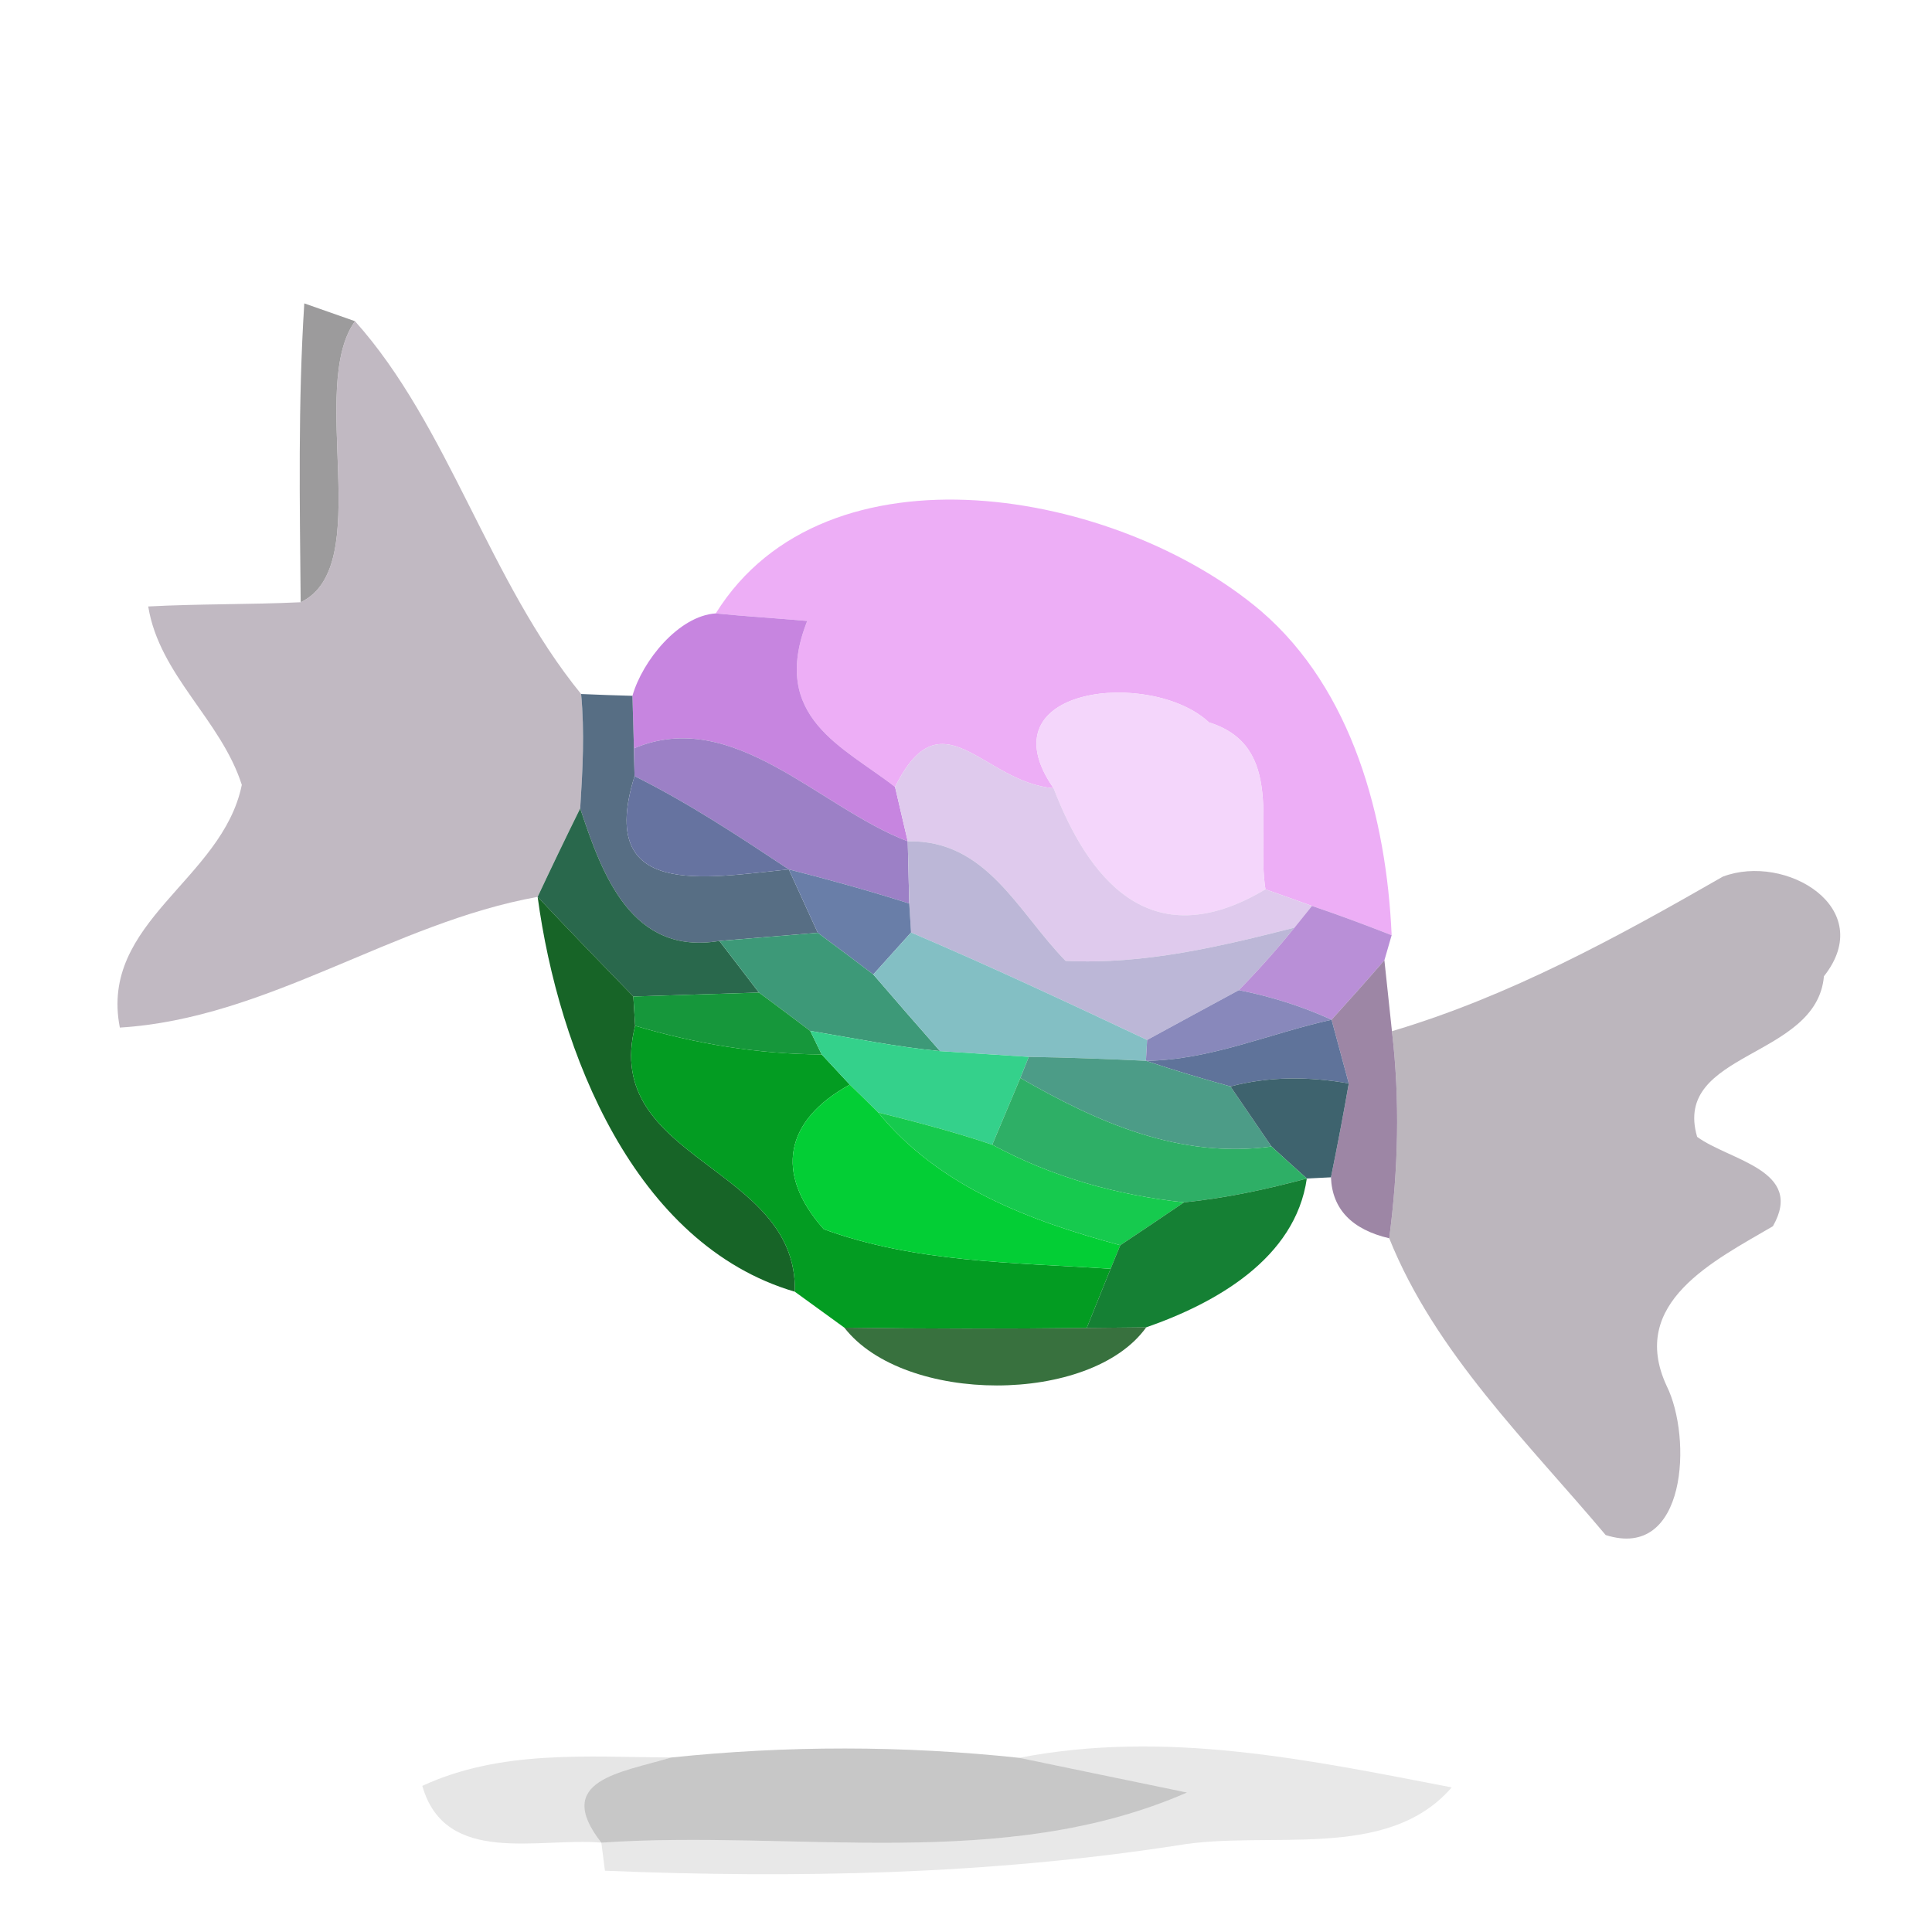 <?xml version="1.0" encoding="UTF-8" ?>
<!DOCTYPE svg PUBLIC "-//W3C//DTD SVG 1.1//EN" "http://www.w3.org/Graphics/SVG/1.1/DTD/svg11.dtd">
<svg width="64pt" height="64pt" viewBox="0 0 64 64" version="1.1" xmlns="http://www.w3.org/2000/svg">
<g id="#45424587">
<path fill="#454245" opacity="0.53" d=" M 10.08 10.05 C 10.50 10.20 11.34 10.49 11.76 10.64 C 10.18 12.84 12.45 18.77 9.96 19.95 C 9.93 16.65 9.87 13.35 10.08 10.05 Z" />
</g>
<g id="#b3a9b4d2">
<path fill="#b3a9b4" opacity="0.82" d=" M 9.96 19.95 C 12.45 18.77 10.18 12.84 11.76 10.64 C 14.86 14.10 16.19 19.24 19.25 22.99 C 19.37 24.25 19.30 25.52 19.22 26.78 C 18.74 27.75 18.27 28.73 17.81 29.71 C 13.01 30.57 8.87 33.74 3.97 34.04 C 3.28 30.53 7.37 29.15 8.01 26.00 C 7.32 23.84 5.28 22.37 4.91 20.09 C 6.59 20.00 8.27 20.03 9.96 19.95 Z" />
</g>
<g id="#edaef6fd">
<path fill="#edaef6" opacity="1.00" d=" M 23.71 20.32 C 27.35 14.47 37.03 16.21 41.77 20.24 C 44.81 22.85 45.93 27.11 46.10 30.98 C 45.23 30.64 44.35 30.31 43.46 30.01 C 43.07 29.87 42.30 29.59 41.92 29.46 C 41.60 27.47 42.58 24.72 40.05 23.93 C 38.15 22.15 32.55 22.72 34.90 26.11 C 32.56 25.92 31.20 22.94 29.65 26.07 C 27.95 24.74 25.48 23.77 26.74 20.57 C 25.73 20.48 24.72 20.42 23.71 20.32 Z" />
</g>
<g id="#c785e0fd">
<path fill="#c785e0" opacity="1.00" d=" M 20.95 23.05 C 21.28 21.89 22.48 20.40 23.71 20.32 C 24.72 20.42 25.73 20.48 26.74 20.57 C 25.48 23.77 27.95 24.74 29.65 26.07 C 29.76 26.52 29.96 27.42 30.07 27.87 C 27.13 26.75 24.29 23.40 21.00 24.79 C 20.99 24.35 20.96 23.49 20.95 23.05 Z" />
</g>
<g id="#50687ff6">
<path fill="#50687f" opacity="0.96" d=" M 19.25 22.99 C 19.68 23.01 20.52 23.04 20.95 23.05 C 20.96 23.49 20.99 24.35 21.00 24.79 L 21.02 25.71 C 19.75 29.79 23.33 29.08 26.13 28.80 C 26.37 29.32 26.85 30.37 27.09 30.90 C 26.27 30.97 24.64 31.10 23.83 31.17 C 20.94 31.65 19.96 29.02 19.22 26.78 C 19.30 25.52 19.37 24.25 19.25 22.99 Z" />
</g>
<g id="#f4d6fbff">
<path fill="#f4d6fb" opacity="1.00" d=" M 34.90 26.11 C 32.55 22.72 38.15 22.15 40.05 23.93 C 42.58 24.72 41.60 27.47 41.92 29.46 C 38.04 31.77 36.02 29.01 34.90 26.11 Z" />
</g>
<g id="#9c80c6ff">
<path fill="#9c80c6" opacity="1.00" d=" M 21.00 24.79 C 24.29 23.40 27.13 26.75 30.07 27.87 C 30.08 28.38 30.11 29.42 30.12 29.93 C 28.80 29.51 27.47 29.14 26.13 28.80 C 24.47 27.70 22.81 26.60 21.02 25.71 L 21.00 24.79 Z" />
</g>
<g id="#dfcaedff">
<path fill="#dfcaed" opacity="1.00" d=" M 29.65 26.07 C 31.20 22.94 32.56 25.92 34.90 26.11 C 36.02 29.01 38.04 31.77 41.92 29.46 C 42.30 29.59 43.07 29.87 43.46 30.01 L 42.88 30.73 C 40.40 31.36 37.89 31.96 35.30 31.83 C 33.72 30.22 32.69 27.81 30.07 27.87 C 29.96 27.42 29.76 26.52 29.65 26.07 Z" />
</g>
<g id="#6673a0ff">
<path fill="#6673a0" opacity="1.00" d=" M 21.02 25.71 C 22.81 26.60 24.47 27.70 26.13 28.80 C 23.33 29.08 19.75 29.79 21.02 25.71 Z" />
</g>
<g id="#29684cfe">
<path fill="#29684c" opacity="1.00" d=" M 19.22 26.78 C 19.96 29.02 20.94 31.65 23.83 31.17 C 24.16 31.60 24.81 32.45 25.14 32.88 C 23.76 32.92 22.37 32.97 20.98 33.01 C 19.92 31.92 18.85 30.82 17.81 29.71 C 18.27 28.73 18.74 27.75 19.22 26.78 Z" />
</g>
<g id="#bcb7d7ff">
<path fill="#bcb7d7" opacity="1.00" d=" M 30.07 27.87 C 32.69 27.81 33.72 30.22 35.30 31.83 C 37.89 31.96 40.40 31.36 42.88 30.73 C 42.30 31.45 41.68 32.14 41.04 32.80 C 40.02 33.35 39.01 33.90 38.00 34.45 C 35.41 33.23 32.81 32.01 30.18 30.89 L 30.12 29.93 C 30.11 29.42 30.08 28.38 30.07 27.87 Z" />
</g>
<g id="#697ea8ff">
<path fill="#697ea8" opacity="1.00" d=" M 26.13 28.80 C 27.47 29.14 28.80 29.51 30.12 29.93 L 30.18 30.89 C 29.87 31.24 29.24 31.93 28.93 32.28 C 28.47 31.93 27.55 31.24 27.09 30.90 C 26.85 30.37 26.37 29.32 26.13 28.80 Z" />
</g>
<g id="#aba4accc">
<path fill="#aba4ac" opacity="0.80" d=" M 46.11 34.16 C 50.01 33.00 53.57 31.05 57.07 29.04 C 59.15 28.25 62.21 30.08 60.42 32.34 C 60.18 35.08 55.39 34.82 56.22 37.66 C 57.30 38.45 59.79 38.76 58.73 40.62 C 56.79 41.76 53.93 43.15 55.21 45.91 C 56.06 47.62 55.88 51.71 53.19 50.85 C 50.60 47.77 47.54 44.81 46.02 41.02 C 46.32 38.74 46.38 36.45 46.11 34.16 Z" />
</g>
<g id="#015512e7">
<path fill="#015512" opacity="0.91" d=" M 17.81 29.71 C 18.85 30.82 19.92 31.92 20.98 33.01 L 21.04 33.98 C 19.90 38.45 26.44 38.60 26.33 42.79 C 21.01 41.23 18.50 34.83 17.81 29.71 Z" />
</g>
<g id="#b98fd7ff">
<path fill="#b98fd7" opacity="1.00" d=" M 43.46 30.01 C 44.35 30.31 45.23 30.64 46.10 30.98 L 45.86 31.81 C 45.28 32.48 44.70 33.13 44.11 33.78 C 43.12 33.33 42.10 33.01 41.04 32.80 C 41.68 32.14 42.30 31.45 42.88 30.73 L 43.46 30.01 Z" />
</g>
<g id="#3d9978ff">
<path fill="#3d9978" opacity="1.00" d=" M 23.83 31.17 C 24.64 31.10 26.27 30.97 27.09 30.90 C 27.55 31.24 28.47 31.93 28.93 32.28 C 29.66 33.13 30.40 33.98 31.14 34.82 C 29.69 34.68 28.27 34.39 26.84 34.15 C 26.41 33.83 25.57 33.19 25.14 32.88 C 24.81 32.45 24.16 31.60 23.83 31.17 Z" />
</g>
<g id="#83bfc4ff">
<path fill="#83bfc4" opacity="1.00" d=" M 30.18 30.89 C 32.81 32.01 35.41 33.23 38.00 34.45 L 37.96 35.14 C 36.67 35.08 35.38 35.03 34.08 35.01 C 33.35 34.96 31.87 34.87 31.14 34.82 C 30.40 33.98 29.66 33.13 28.93 32.28 C 29.24 31.93 29.87 31.24 30.18 30.89 Z" />
</g>
<g id="#937a9ce8">
<path fill="#937a9c" opacity="0.91" d=" M 44.11 33.78 C 44.70 33.13 45.28 32.48 45.86 31.81 C 45.92 32.40 46.05 33.57 46.11 34.16 C 46.38 36.45 46.32 38.74 46.02 41.02 C 44.78 40.73 44.13 40.05 44.09 39.00 C 44.30 37.97 44.50 36.93 44.68 35.89 C 44.54 35.36 44.25 34.31 44.11 33.78 Z" />
</g>
<g id="#16973bff">
<path fill="#16973b" opacity="1.00" d=" M 20.98 33.01 C 22.37 32.97 23.76 32.92 25.14 32.88 C 25.57 33.19 26.41 33.83 26.84 34.15 L 27.22 34.93 C 25.12 34.92 23.05 34.58 21.04 33.98 L 20.98 33.01 Z" />
</g>
<g id="#8888bbff">
<path fill="#8888bb" opacity="1.00" d=" M 38.00 34.45 C 39.01 33.90 40.02 33.35 41.04 32.80 C 42.10 33.01 43.12 33.33 44.11 33.78 C 42.06 34.23 40.09 35.12 37.96 35.14 L 38.00 34.45 Z" />
</g>
<g id="#039c22ff">
<path fill="#039c22" opacity="1.00" d=" M 21.04 33.98 C 23.05 34.58 25.12 34.92 27.22 34.93 C 27.45 35.18 27.92 35.68 28.15 35.93 C 26.00 37.11 25.64 38.87 27.29 40.72 C 30.33 41.83 33.59 41.82 36.79 42.03 C 36.59 42.52 36.20 43.50 36.00 43.99 C 33.32 44.02 30.65 44.02 27.97 43.98 C 27.56 43.68 26.74 43.09 26.33 42.79 C 26.44 38.60 19.90 38.45 21.04 33.98 Z" />
</g>
<g id="#34d18bff">
<path fill="#34d18b" opacity="1.00" d=" M 26.84 34.15 C 28.27 34.39 29.69 34.68 31.14 34.82 C 31.87 34.87 33.35 34.96 34.08 35.01 L 33.80 35.71 C 33.57 36.26 33.10 37.37 32.87 37.92 C 31.63 37.50 30.36 37.17 29.09 36.85 C 28.86 36.62 28.39 36.16 28.15 35.93 C 27.92 35.68 27.45 35.18 27.22 34.93 L 26.84 34.15 Z" />
</g>
<g id="#5f739aff">
<path fill="#5f739a" opacity="1.00" d=" M 37.96 35.14 C 40.09 35.12 42.06 34.23 44.11 33.78 C 44.25 34.31 44.54 35.36 44.68 35.89 C 43.37 35.66 42.05 35.65 40.76 35.99 C 39.82 35.73 38.88 35.45 37.96 35.14 Z" />
</g>
<g id="#4c9c87ff">
<path fill="#4c9c87" opacity="1.00" d=" M 34.08 35.01 C 35.38 35.03 36.67 35.08 37.96 35.14 C 38.88 35.45 39.82 35.73 40.76 35.99 C 41.10 36.49 41.78 37.48 42.12 37.98 C 39.08 38.39 36.37 37.19 33.80 35.71 L 34.08 35.01 Z" />
</g>
<g id="#3e636efe">
<path fill="#3e636e" opacity="1.00" d=" M 40.76 35.99 C 42.05 35.65 43.37 35.66 44.68 35.89 C 44.50 36.93 44.30 37.97 44.09 39.00 L 43.29 39.04 C 43.00 38.78 42.41 38.25 42.12 37.98 C 41.78 37.48 41.10 36.49 40.76 35.99 Z" />
</g>
<g id="#03ce35ff">
<path fill="#03ce35" opacity="1.00" d=" M 28.15 35.93 C 28.39 36.16 28.86 36.62 29.09 36.85 C 31.12 39.33 34.12 40.44 37.11 41.25 L 36.79 42.03 C 33.59 41.82 30.33 41.83 27.29 40.72 C 25.64 38.87 26.00 37.11 28.15 35.93 Z" />
</g>
<g id="#2eaf66ff">
<path fill="#2eaf66" opacity="1.00" d=" M 32.87 37.92 C 33.10 37.37 33.57 36.26 33.80 35.71 C 36.37 37.19 39.08 38.39 42.12 37.98 C 42.41 38.25 43.00 38.78 43.29 39.04 C 41.95 39.40 40.60 39.69 39.22 39.83 C 37.00 39.59 34.84 38.99 32.87 37.92 Z" />
</g>
<g id="#16ca4eff">
<path fill="#16ca4e" opacity="1.00" d=" M 29.09 36.85 C 30.36 37.17 31.63 37.50 32.87 37.92 C 34.84 38.99 37.00 39.59 39.22 39.83 C 38.69 40.19 37.64 40.90 37.11 41.25 C 34.12 40.44 31.12 39.33 29.09 36.85 Z" />
</g>
<g id="#057726ed">
<path fill="#057726" opacity="0.93" d=" M 39.22 39.83 C 40.60 39.69 41.95 39.40 43.29 39.04 C 42.91 41.69 40.27 43.17 37.97 43.97 C 37.48 43.97 36.49 43.99 36.00 43.99 C 36.20 43.50 36.59 42.52 36.79 42.03 L 37.11 41.25 C 37.64 40.90 38.69 40.19 39.22 39.83 Z" />
</g>
<g id="#014a08c7">
<path fill="#014a08" opacity="0.78" d=" M 27.97 43.98 C 30.65 44.02 33.32 44.02 36.00 43.99 C 36.49 43.99 37.48 43.97 37.97 43.97 C 36.13 46.54 29.95 46.53 27.97 43.98 Z" />
</g>
<g id="#00000019">
<path fill="#000000" opacity="0.10" d=" M 13.99 59.16 C 16.58 57.96 19.44 58.20 22.23 58.22 C 20.58 58.72 18.29 58.96 19.92 61.04 C 17.85 60.86 14.75 61.83 13.99 59.16 Z" />
</g>
<g id="#00010037">
<path fill="#000100" opacity="0.22" d=" M 22.23 58.22 C 26.07 57.82 29.91 57.82 33.76 58.23 C 35.15 58.52 37.93 59.09 39.32 59.38 C 33.24 62.04 26.33 60.60 19.92 61.04 C 18.29 58.96 20.58 58.72 22.23 58.22 Z" />
</g>
<g id="#00000017">
<path fill="#000000" opacity="0.09" d=" M 33.76 58.23 C 38.63 57.29 43.36 58.30 48.09 59.21 C 45.94 61.69 42.03 60.61 39.01 61.13 C 32.73 62.10 26.37 62.23 20.04 61.97 L 19.92 61.04 C 26.33 60.60 33.24 62.04 39.32 59.38 C 37.93 59.09 35.15 58.52 33.76 58.23 Z" />
</g>
</svg>
